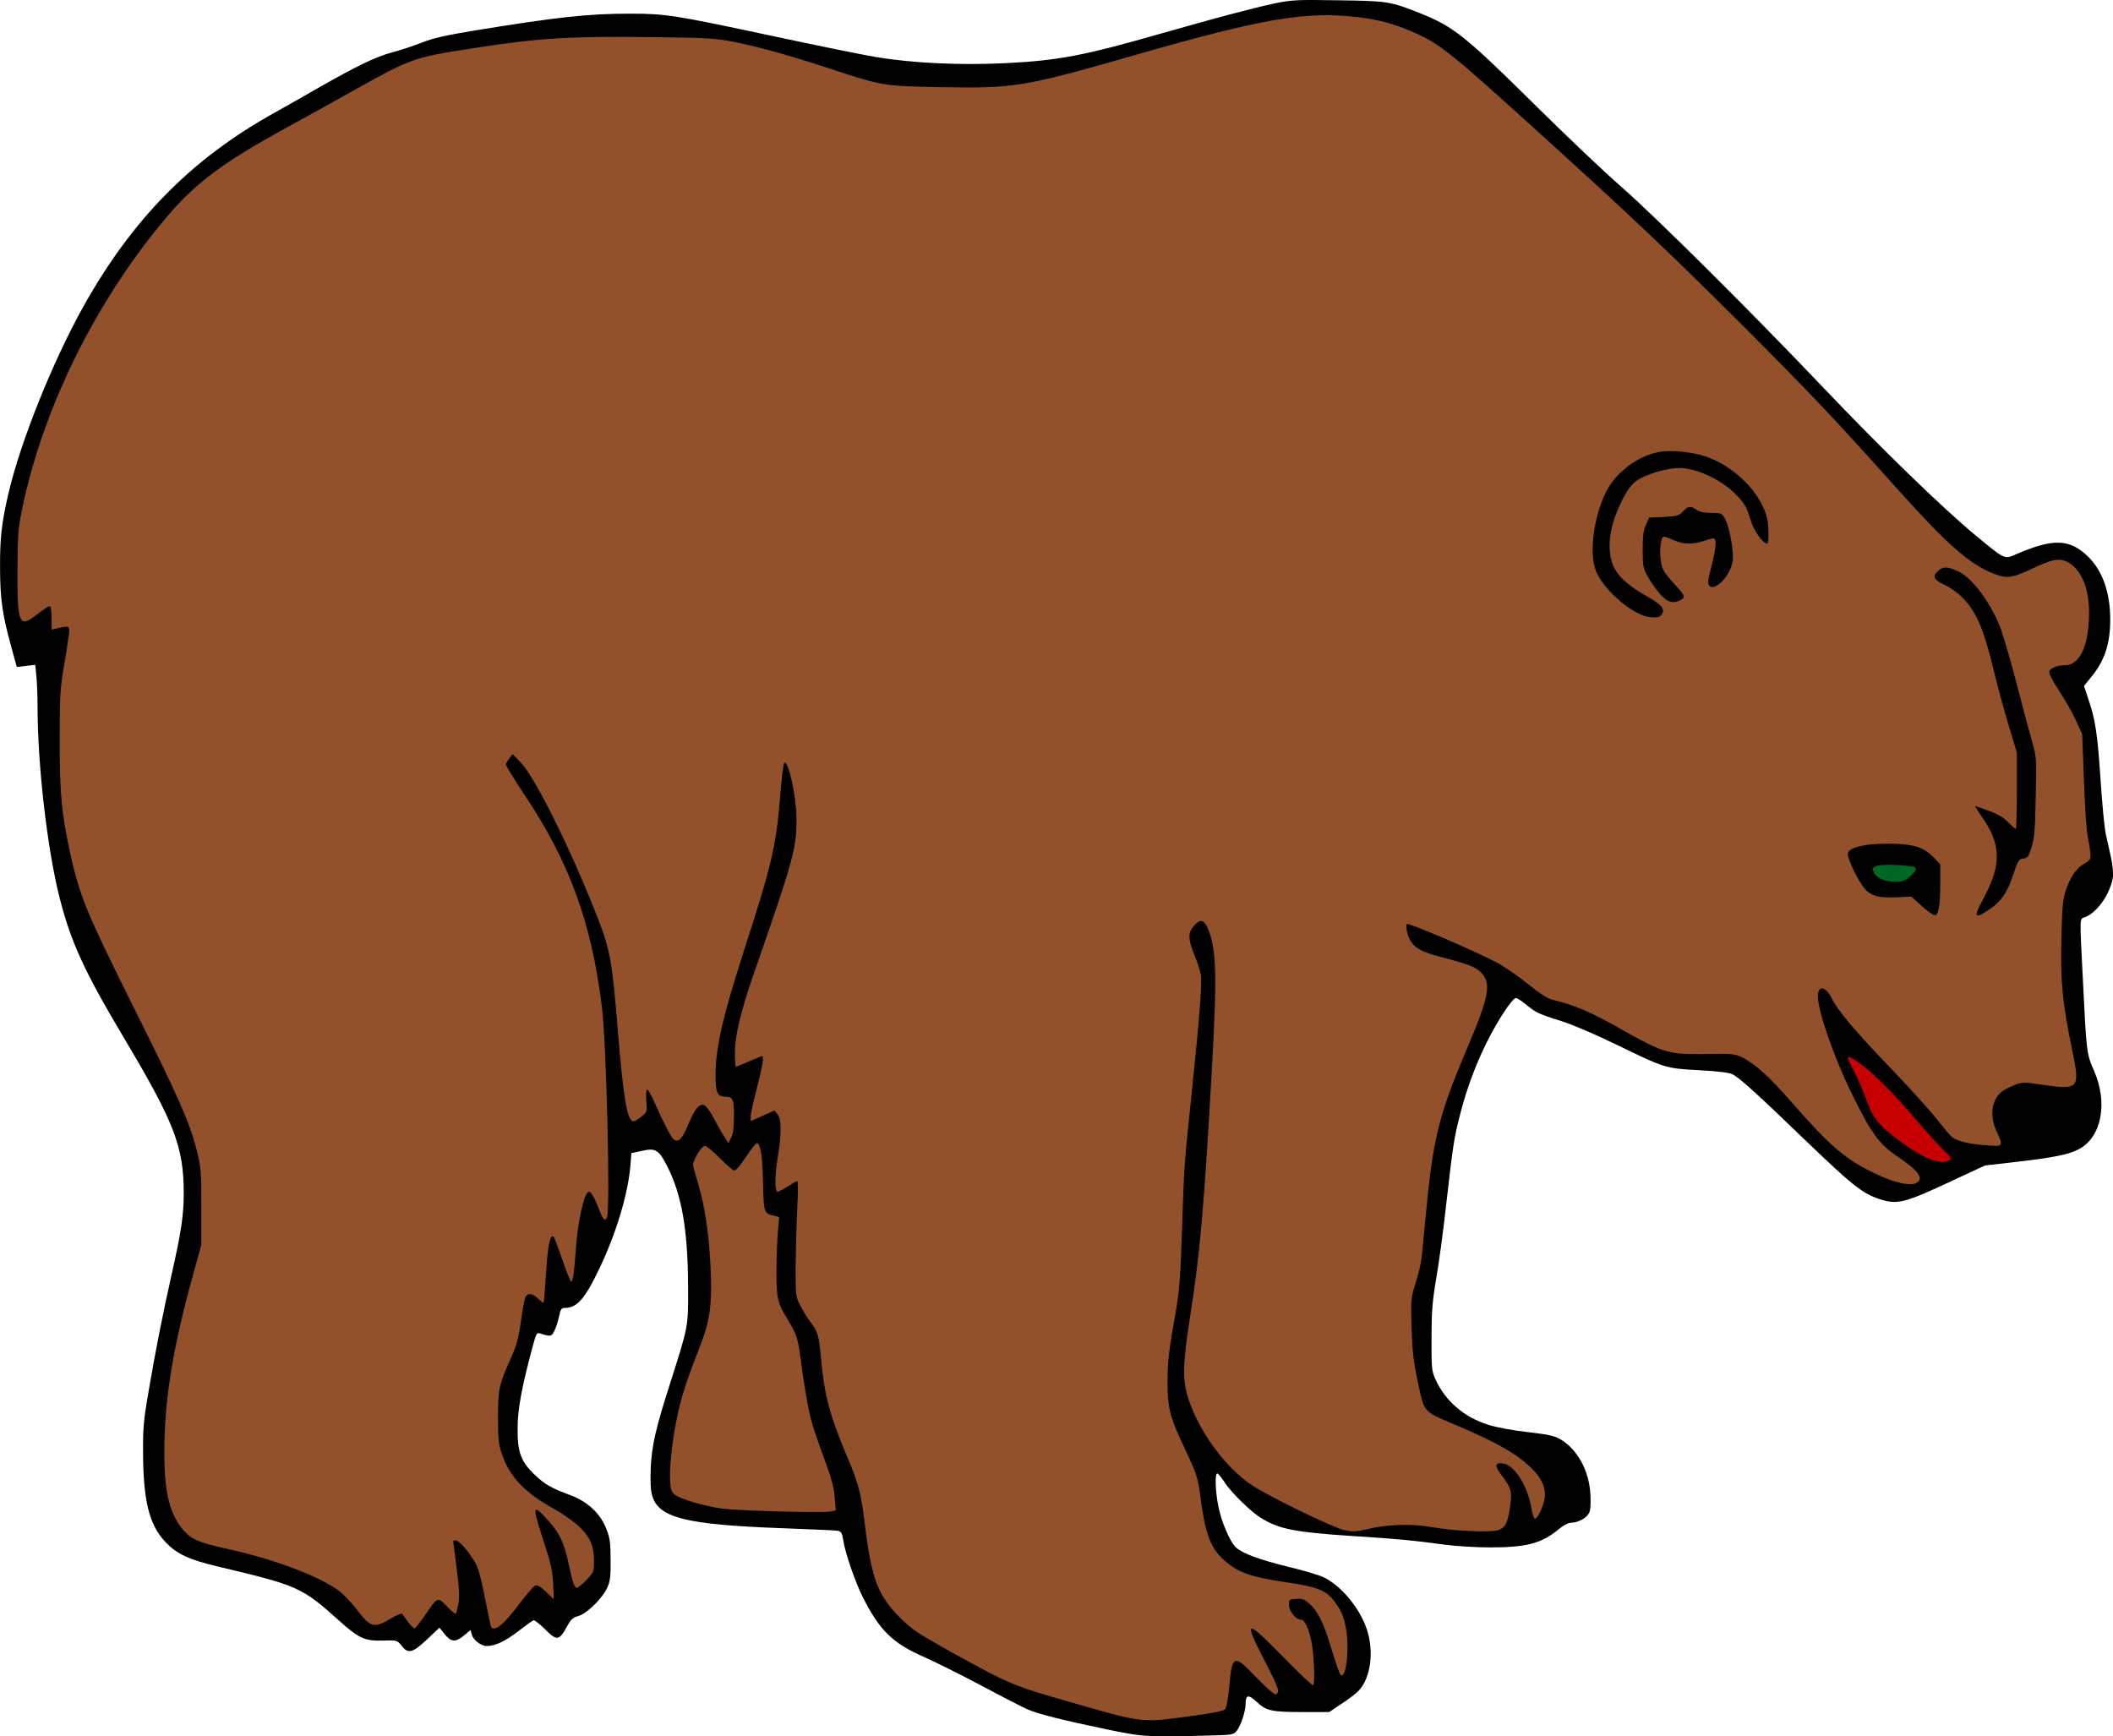 <?xml version="1.0" encoding="UTF-8" standalone="no"?>
<svg xmlns="http://www.w3.org/2000/svg" viewBox="0 0 1199.923 986.078" preserveAspectRatio="xMidYMid meet">
  <path style="fill:#000000;stroke:none;stroke-width:0.1" d="m 722.831,2.162 c -12.5,2.7 -32.6,8.1 -62.5,16.6 -45,12.9 -59.2,15.6 -89.2,17.1 -25.7,1.3 -53.3,0 -73.8,-3.5 -8,-1.3 -34.7,-6.8 -59.5,-12.1 -54.8,-11.7 -59.8,-12.5 -80,-12.5 -23.8,0 -41.4,1.9 -88.5,9.6 -16.3,2.7 -23.6,4.3 -30,6.9 -4.7,1.9 -12.2,4.3 -16.7,5.5 -9.3,2.5 -19.9,7.6 -41.8,20.1 -8.2,4.7 -19.6,11.2 -25.2,14.3 -46.9,26.1 -80.6,60.3 -108.4,110.1 -17.4,31.3 -35.5,76.3 -42.4,105.8 -3.9,16.8 -4.9,25.4 -4.8,42.2 0,17.6 1.3,26.9 6.4,45.2 l 3.1,11.3 5.3,-0.6 5.2,-0.6 0.6,6.2 c 0.4,3.5 0.7,11.7 0.7,18.4 0.1,32.9 5.5,80.1 12.5,107.6 6.4,25.2 14,41.8 36.4,79.4 28.8,48.3 34.1,62 34.1,88.5 0,12.3 -1.4,22 -6.9,46.2 -4.9,21.9 -9.2,43.4 -13.2,67.1 -2.7,15.5 -3.1,20.7 -3,33.8 0.1,27.2 3.4,40.8 12.3,50.5 6.5,7.1 13.6,10.5 30.8,14.5 44.8,10.6 47.2,11.7 68,30.4 11.5,10.3 14.7,11.8 25.1,11.5 8,-0.2 8.1,-0.2 10.6,2.9 3.7,4.8 6.2,4.2 14.4,-3.5 l 7.1,-6.7 3,3.7 c 3.7,4.5 6.1,4.7 11,0.7 l 3.7,-3.1 0.7,2.6 c 0.7,3 5.3,6.5 8.4,6.5 4.8,0 10.2,-2.5 17.7,-8.2 4.3,-3.3 8.3,-6.2 8.9,-6.4 0.5,-0.3 3.6,2.1 6.6,5.1 6.7,6.7 8,6.5 12.4,-1.5 2.2,-4.1 3.4,-5.2 6.4,-6 4.8,-1.3 13.6,-9.9 16.4,-15.9 1.8,-3.9 2.1,-6.4 2,-16.1 0,-9.6 -0.4,-12.5 -2.4,-17.5 -3.4,-8.7 -10.4,-15.3 -20,-19 -11.3,-4.2 -14.9,-6.2 -20.6,-11.7 -7.9,-7.4 -9.9,-12.8 -9.8,-26.3 0,-11 2.3,-23.3 8.6,-46.8 1.9,-7.2 2.3,-7.8 4.2,-7.2 5.9,1.9 6.4,1.8 8,-1.3 0.9,-1.7 2.1,-5.4 2.7,-8.2 0.9,-4.4 1.4,-5 3.5,-5 6.7,0 11.4,-5.4 19.4,-22.3 9.5,-19.8 16.1,-41.8 17.6,-57.9 l 0.6,-7.7 5.5,-1.2 c 8.4,-1.9 10,-0.9 15.1,9.1 8.1,16.2 11.5,36 11.6,67.5 0.1,23.6 0.4,22 -10.3,55.7 -8,24.9 -10.3,35 -10.9,47.5 -0.3,7.6 -0.1,12.7 0.8,15.8 3.5,12.7 19.1,16.6 74,18.6 16.2,0.6 30.5,1.2 31.6,1.5 1.7,0.3 2.3,1.4 2.9,5.1 0.9,6.9 6.8,23.9 11.1,32.5 9.4,18.7 17,26.2 34.1,33.7 6.5,2.9 21.5,10.3 33.3,16.6 11.8,6.3 23.5,12.3 26,13.4 6.1,2.7 19.7,6.1 44.1,11.2 21.9,4.6 24,4.7 60.2,3.7 12.3,-0.3 12.9,-0.4 14.8,-2.8 2.2,-2.8 4.9,-11.1 4.9,-14.9 0,-5.5 1.5,-5.8 6.3,-1.4 5.6,5.2 8.4,5.8 26.7,5.8 h 14.5 l 7,-4.7 c 3.9,-2.5 8.3,-5.9 9.8,-7.5 6.9,-7.4 8.8,-22.8 4.3,-35.5 -4.2,-11.9 -14.5,-24.1 -24.2,-28.8 -2.3,-1.2 -11.4,-3.9 -20.2,-6 -16.6,-4.1 -26.1,-7.6 -29.8,-11.1 -3.3,-3.1 -8.3,-14.8 -9.9,-23.4 -1.7,-8.6 -2,-18.5 -0.6,-18.5 0.5,0 2.3,2.2 4.1,4.9 3.5,5.6 15,16.9 20.8,20.4 10.1,6.3 19.4,8.1 51.4,10.2 25.4,1.6 34.9,2.5 53.3,5 6.1,0.8 17.5,1.5 25.5,1.5 20.6,0 29.2,-2.3 38.9,-10.4 2.4,-2 5.4,-3.6 6.7,-3.6 4,0 8.8,-2.5 10.3,-5.3 1,-1.8 1.2,-5 0.9,-10.9 -0.7,-13.4 -7.4,-25.6 -17.2,-31.3 -3.2,-1.9 -7.1,-2.7 -18.5,-4 -8.1,-0.9 -17.9,-2.7 -22.2,-4.1 -13.9,-4.4 -24.3,-13.3 -30.1,-25.9 -2.1,-4.7 -2.3,-6.3 -2.2,-23.5 0,-15.4 0.5,-21.1 2.7,-34 1.5,-8.5 4.1,-27.7 5.7,-42.5 3.8,-33.3 4.4,-37.3 8,-51.1 5.4,-20.9 14,-40.8 24.6,-57.2 2.9,-4.5 6,-8.2 6.8,-8.2 0.8,0 3.3,1.6 5.7,3.6 5.7,4.7 7.6,5.6 19.9,9.4 6.1,1.9 19.1,7.4 31,13.2 28.2,13.7 28.4,13.8 47.7,14.8 10.9,0.6 17.2,1.4 19,2.4 3.9,2.1 13.2,10.4 41.7,37.9 26.4,25.3 31.6,29.4 41,32.7 10.7,3.6 14.3,2.7 43.3,-10.9 l 17.2,-8 18.3,-2.1 c 20.7,-2.4 29.1,-4.1 34.7,-7 13.1,-6.6 17,-26.2 8.9,-44.7 -4.2,-9.5 -4.3,-10.4 -6.3,-51.3 -1.9,-38 -2.1,-34.5 1.4,-36 6.9,-2.8 14.1,-13.2 15.6,-22.5 0.3,-2.3 -0.1,-6.9 -1,-11 -0.8,-3.9 -2.2,-9.9 -3,-13.5 -0.8,-3.6 -2.1,-17.5 -3,-31 -1.7,-25.8 -2.9,-34.1 -7,-46 l -2.4,-7.2 3.8,-4.7 c 7.8,-9.3 11.1,-19.1 11.1,-32.9 0,-15.4 -4.2,-27.4 -12.3,-35.6 -10.6,-10.5 -20,-10.8 -41.4,-1.5 -6.5,2.8 -5.9,3.1 -23.1,-11.1 -19.2,-16 -53.7,-49.5 -86.1,-83.6 -40.6,-42.7 -95.8,-97.6 -115.1,-114.4 -9.1,-7.9 -31.1,-28.8 -49,-46.5 -39,-38.6 -45.9,-44.1 -64.5,-51.6 -17.4,-6.9 -18.6,-7.1 -47,-7.5 -24.4,-0.4 -26.7,-0.2 -37,2 z" id="path889" />
  <path style="fill:#92512b;stroke:none;stroke-width:0.1;fill-opacity:1" d="m 771.331,9.762 c 11.9,1.5 20.1,3.7 30.3,8.1 15.9,6.9 20.5,10.5 71.7,56.9 52,47.1 74.6,68.5 116.1,109.9 38.9,38.9 52.4,53.2 89,94.1 26.8,29.9 39.6,41.2 52.9,46.7 8.1,3.3 11.1,3 23,-2.7 11.6,-5.5 15.7,-6.1 20.8,-3 7,4.3 11.2,14.7 11.2,27.8 0,19 -5.1,30.2 -13.7,30.2 -4.2,0 -8.2,1.6 -8.9,3.5 -0.4,0.9 1.8,5.2 5.4,10.8 3.4,5 7.7,12.7 9.7,17 l 3.6,7.8 1,26.2 c 0.5,14.4 1.4,28.7 2.1,31.7 0.6,3 1.3,7.3 1.5,9.5 0.4,3.8 0.2,4.1 -3.6,6.3 -4.5,2.5 -8,7.9 -10.7,16.2 -1.3,4.2 -1.8,10.5 -2.1,26.6 -0.6,24.1 0.6,36.4 6.1,62.9 4.6,22 3.9,22.8 -16.5,19.8 -11,-1.6 -11.9,-1.6 -16.2,0.1 -2.5,0.9 -5.8,2.7 -7.3,3.8 -5.8,4.6 -7,13.8 -2.9,22.6 3.9,8.4 3.8,8.6 -5.2,7.9 -11,-0.8 -17.8,-2.5 -20.5,-5.1 -1.3,-1.2 -5.3,-6 -9,-10.7 -3.6,-4.6 -15.1,-17.2 -25.3,-27.9 -20.3,-21.1 -30.4,-33.1 -33.6,-39.8 -3.4,-6.9 -7.9,-7.6 -7.9,-1.2 0,8.4 9,34.4 19,54.8 11.2,22.9 15.7,29.2 26.5,36.4 12,8.1 15.1,12.7 10,15 -3.5,1.6 -11.8,-0.3 -22.1,-5.1 -17.6,-8.3 -26.1,-15.5 -48.1,-40.7 -12.9,-14.8 -20.8,-21.9 -28.3,-25.7 -4.2,-2 -5.6,-2.2 -21,-1.9 -20.9,0.3 -23.6,-0.5 -47.9,-14.2 -16.8,-9.6 -26.4,-13.7 -38.8,-16.6 -2.8,-0.7 -7.3,-3.6 -14,-9 -5.4,-4.4 -13.4,-9.9 -17.7,-12.2 -14.3,-7.4 -50.1,-22.7 -51,-21.8 -0.5,0.5 -0.4,2.8 0.4,5.5 1.8,6.5 6,9.7 16.1,12.4 19.2,5.1 22.3,6.3 25.6,9.6 6,6 4.7,13.3 -7.6,42.4 -16.7,39.3 -19.8,52 -24.1,99 -2.3,24.7 -2.2,24.1 -5.7,35.8 -2.4,7.8 -2.5,9.3 -2,24.5 0.3,12.3 1.1,19.3 3,28.3 4.5,21 2.5,18.6 23.5,27.6 20.7,8.8 32.1,15.2 39.9,22.3 6.5,5.9 9.3,11 9.3,16.9 0,4.3 -3.5,12.7 -5.6,13.4 -0.5,0.2 -1.5,-2.6 -2.1,-6.1 -2.1,-12.2 -9.2,-23.8 -15.4,-25.1 -5.1,-1.1 -5.8,0.8 -2.1,5.7 6.2,8.2 6.7,9.8 5.4,18.7 -1.3,9.1 -2.5,11.6 -6.4,13.2 -3.8,1.6 -25.4,0.6 -37.8,-1.6 -11.4,-2.1 -25.9,-1.6 -36.8,1.1 -6.2,1.5 -8.1,1.6 -13,0.6 -6.3,-1.3 -41.5,-18.4 -52.2,-25.3 -16,-10.3 -32.5,-33.5 -37.5,-52.9 -2.3,-8.8 -1.8,-18.6 2,-43.1 5.7,-36.3 8,-62.4 12.5,-142.9 2.9,-51.2 2.4,-65.9 -2.3,-77.3 -2.2,-5.2 -4.4,-5.7 -7.9,-1.9 -3.6,4.2 -3.6,7.4 0.2,16.9 1.7,4.1 3.3,9.1 3.6,11.2 0.8,4.7 -0.8,24.8 -5.1,66.1 -4.4,42.2 -4.4,42.1 -5.6,78.9 -0.7,23.2 -1.5,34.5 -3,43 -4.5,25.6 -5.2,31.1 -5.2,42.6 -0.1,15.2 1.3,20.6 10.3,39.5 6.4,13.7 6.9,15.2 8.4,26.5 2.8,21.1 5.6,28.7 13.5,35.8 7.8,7 15.2,9.6 36.6,12.7 15.7,2.3 21,4.4 25.3,9.8 4.4,5.6 6,9.2 7.3,16.7 2,11.6 -0.1,28.9 -3.2,25.8 -0.5,-0.5 -2.8,-7 -5,-14.4 -4.6,-15.2 -7.8,-21.7 -12.7,-26 -2.8,-2.5 -4.1,-3 -7.5,-2.7 -4.1,0.3 -4.2,0.4 -4,3.8 0.2,3.6 3.9,8 6.8,8 2.4,0 5.4,7.3 6.5,16.1 1.1,9.3 1.3,20.2 0.4,21.2 -0.4,0.3 -7.9,-6.8 -16.8,-15.9 -21.9,-22.3 -23.1,-22 -10.5,2.5 6.2,11.9 8,16.2 7.2,17.4 -0.8,1.6 -1.2,1.5 -3.8,-0.5 -1.7,-1.3 -5.9,-5.4 -9.5,-9.1 -11.5,-12.1 -12.7,-11.6 -14.2,5.9 -0.7,7.3 -1.6,12.5 -2.4,13.3 -0.9,1 -8.1,2.4 -21.7,4.2 -26.2,3.4 -24.9,3.6 -65.7,-8.1 -33.5,-9.6 -34.8,-10.2 -68.5,-28.8 -18.3,-10.2 -22,-12.6 -28.6,-19.2 -12.4,-12.3 -16.3,-22.2 -19.8,-51 -2.5,-20.2 -3.7,-25 -10.5,-40.9 -9.7,-23 -12.8,-34.7 -14.6,-54.8 -1.3,-13.8 -1.9,-16 -5.9,-21 -1.6,-2.1 -4.2,-6.3 -5.8,-9.3 -2.8,-5.4 -2.8,-5.8 -2.8,-22.5 0.1,-9.4 0.5,-24.1 0.9,-32.8 0.5,-9.3 0.5,-15.7 0,-15.7 -0.5,0 -2.9,1.4 -5.4,3 -2.5,1.6 -5.1,3 -5.7,3 -1.8,0 -1.7,-9.2 0.2,-20.5 2,-12.5 2,-20.7 -0.3,-23.5 l -1.7,-2.1 -6.8,3 -6.7,3 v -2.7 c 0,-1.5 1.6,-8.7 3.5,-16.1 3.3,-12.9 4.2,-18.1 2.9,-18.1 -0.3,0 -3.6,1.4 -7.4,3 -3.8,1.7 -7.1,3 -7.4,3 -0.3,0 -0.6,-3.5 -0.6,-7.8 0,-9.7 3.3,-23.4 10.6,-44.6 22.9,-65.7 24.4,-71.4 24.4,-88.6 -0.1,-12.8 -4.7,-33.7 -7,-31.4 -0.5,0.5 -1.6,9.6 -2.4,20.2 -2.2,26.9 -4.7,37.7 -20.7,87.1 -11.9,37.1 -15.9,54.5 -15.9,70.2 0,9.4 1.1,11.9 5.3,11.9 4.6,0 5.2,1.3 5.2,11.2 -0.1,6.6 -0.5,10.2 -1.7,12.2 l -1.5,3 -2.5,-4 c -1.4,-2.1 -4,-6.7 -5.8,-10.2 -1.8,-3.5 -4.1,-6.7 -5.1,-7.2 -2.8,-1.5 -5.6,1.7 -9.2,10.4 -3.3,8 -5.3,10.4 -7.9,9.3 -1.5,-0.5 -5.8,-8.7 -11.7,-22 -1.6,-3.7 -3.4,-6.7 -3.9,-6.7 -0.6,0 -0.8,2.7 -0.5,6.3 0.5,6.1 0.5,6.4 -2.7,9 -1.7,1.5 -3.8,2.7 -4.6,2.7 -3.5,0 -5.7,-12.8 -8.9,-52 -3.1,-38.3 -4.4,-45.4 -11,-62.5 -15.1,-38.8 -35.6,-80.4 -44.3,-89.5 l -4.4,-4.5 -1.9,2.4 c -1,1.3 -1.9,2.9 -1.9,3.6 0,0.7 4.7,8.3 10.4,16.9 25.7,38.4 38.2,72.8 44.1,120.8 2.6,21.2 4.8,114.1 2.9,119.2 -1.1,2.8 -2.2,1.7 -4.4,-4.1 -2.4,-6.4 -4.6,-10.3 -5.9,-10.3 -2.6,0 -6.4,17 -7.5,33.5 -0.9,12.9 -1.6,17.5 -2.6,17.5 -0.4,0 -2.7,-5.6 -5,-12.5 -2.3,-6.9 -4.6,-12.7 -5,-13 -2,-1.2 -3.2,4.6 -4.2,20.3 -0.6,9.2 -1.2,16.9 -1.4,17.1 -0.3,0.3 -1.7,-0.8 -3.2,-2.2 -3.3,-3.1 -5.7,-3.4 -7.1,-0.9 -0.5,1 -1.7,7.2 -2.6,13.8 -1.3,9.4 -2.5,13.7 -5.5,20.5 -7,15.5 -7.5,17.9 -7.5,33.9 0,12.6 0.3,15.4 2.3,21.3 4.4,12.7 13,21.7 29.5,30.8 4.3,2.4 10.2,6.5 13.2,9.1 7,6.3 9.5,11.5 9.5,20.1 0,6.5 -0.1,6.8 -4.3,11.2 -2.4,2.5 -4.8,4.5 -5.5,4.5 -1.3,0 -2.6,-4 -4.6,-13.6 -2.5,-12.1 -5.2,-17.6 -11.7,-24.8 -9.2,-10 -9.3,-9 -1.7,14.4 3.2,9.7 4.2,14.5 4.6,21.5 l 0.4,9 -4.4,-4.3 c -3.1,-2.9 -5,-4.1 -6.1,-3.6 -0.9,0.3 -4.8,4.8 -8.6,9.8 -9.1,12.3 -14.6,16.8 -16.5,13.7 -0.3,-0.5 -1.7,-7 -3.1,-14.4 -1.4,-7.5 -3.4,-16.1 -4.6,-19.1 -2.1,-5.7 -10,-15.6 -12.5,-15.6 -0.8,0 -1.4,0.1 -1.4,0.2 0,0.2 0.9,7.1 2,15.5 1.5,11.7 1.7,16.4 1,20.4 -0.6,2.9 -1.2,5.4 -1.4,5.7 -0.3,0.2 -2.5,-1.7 -5.1,-4.3 -5.4,-5.6 -5.3,-5.6 -12.6,5.2 -2.8,4 -5.4,7.3 -5.9,7.3 -0.5,0 -2.1,-1.7 -3.6,-3.7 -1.6,-2.1 -3.1,-4.2 -3.4,-4.6 -0.4,-0.4 -3.3,0.8 -6.6,2.8 -9.1,5.5 -11.4,4.9 -18.6,-4.6 -3.1,-4.2 -7.9,-9.2 -10.5,-11.2 -11.5,-8.4 -36.5,-17.9 -62.8,-23.7 -16.8,-3.7 -20.9,-5.5 -25.4,-10.5 -8,-9.1 -11.1,-21.5 -11.1,-44.2 0,-30.5 4.9,-60.4 17,-103.6 l 4,-14.4 v -21.9 c 0,-20.3 -0.2,-22.7 -2.6,-31.9 -4.1,-16.3 -10.4,-30.3 -36.5,-82.6 -26.2,-52.7 -29.9,-61.6 -35.3,-85.9 -4.9,-22.4 -6.1,-34.3 -6,-64.5 0,-25.9 0.2,-29.2 2.7,-43.8 1.5,-8.7 2.7,-16.9 2.7,-18.2 0,-2.7 -0.6,-2.9 -6.2,-1.6 l -3.8,0.9 v -6.3 c 0,-3.5 -0.4,-6.6 -0.9,-7 -0.5,-0.3 -3.7,1.7 -7.1,4.4 -10.5,8.4 -11.5,6.1 -11.4,-24.9 0.1,-20.1 0.4,-23.8 2.7,-35 12.2,-58.7 43.2,-120.5 84.1,-167.9 15.2,-17.5 30.8,-29.1 65.1,-47.9 11,-6 28.9,-15.9 39.7,-22 32.5,-18.1 33.4,-18.4 67.9,-23.7 36.4,-5.7 54.5,-6.8 100.8,-6.2 30.1,0.3 36,0.7 45.6,2.5 14.6,2.9 32.7,7.9 56.4,15.7 28.8,9.5 29.4,9.6 61.4,10.2 42.3,0.8 47.4,0 110.2,-18 73.4,-21.1 98,-25.3 127.5,-21.7 z" id="path887" />
  <path style="fill:#000000;stroke:none;stroke-width:0.1" d="m 1187.331,500.862 c -0.7,1.1 -1.4,1.9 -1.6,1.6 -0.7,-0.7 0.7,-3.7 1.7,-3.7 0.6,0 0.5,0.9 -0.1,2.1 z" id="path885" />
  <path style="fill:#c60000;stroke:none;stroke-width:0.1;fill-opacity:1" d="m 1067.131,613.262 c 5.2,4.9 14.4,14.8 20.4,22 6.1,7.1 13.3,15.2 16.1,17.8 4.2,3.9 4.9,5 3.7,5.7 -5,3.2 -14.8,-0.6 -28.7,-10.9 -11.8,-8.8 -15.2,-13.1 -19.1,-24.2 -1.9,-5.2 -4.9,-12.2 -6.8,-15.6 -1.9,-3.4 -3.4,-6.6 -3.4,-7.3 0,-2.3 8.6,3.7 17.8,12.5 z" id="path883" />
  <path style="fill:#000000;stroke:none;stroke-width:0.1" d="m 1154.631,628.462 c 1.1,1.1 -1.4,3.3 -3.8,3.3 -3.4,0 -5.5,-1 -5.5,-2.6 0,-1 1.3,-1.4 4.3,-1.4 2.4,0 4.7,0.3 5,0.7 z" id="path881" />
  <path style="fill:#92512b;stroke:none;stroke-width:0.1;fill-opacity:1" d="m 432.431,655.962 c 0.4,2.9 0.8,10.5 0.9,16.8 0.3,15 0.6,16.3 5.3,17.4 l 3.8,1 -0.7,8.5 c -0.4,4.7 -0.8,14.7 -0.8,22.1 -0.1,15.1 0.6,18.1 6.3,27.5 5.5,9 5.9,10.3 8.1,27.3 1.2,8.6 2.9,19.5 4,24.2 1.8,8.3 3.1,12.3 10.5,32.5 2.4,6.5 3.9,12.5 4.2,17.2 l 0.6,7.2 -2.8,0.7 c -3.7,0.9 -53,-0.4 -62.2,-1.7 -9.5,-1.3 -23,-5.3 -26.2,-7.7 -2.2,-1.6 -2.6,-2.8 -2.9,-8.3 -0.4,-8.3 1.3,-23.5 4.3,-37.4 2.3,-10.8 5.1,-19.2 13.4,-40.7 5.3,-13.7 6.4,-24.1 5.1,-46.4 -1.1,-18 -3.2,-31.3 -6.7,-43.4 -1.4,-4.7 -2.8,-9.4 -3,-10.6 -0.6,-2.6 4.6,-11.4 6.7,-11.4 0.9,0 4.7,3.1 8.5,7 3.8,3.8 7.5,7 8.2,7 0.6,0 2.4,-1.8 4,-4.1 8.3,-11.9 8.5,-12.1 9.6,-11 0.6,0.6 1.4,3.4 1.8,6.3 z" id="path879" />
  <path style="fill:#000000;stroke:none;stroke-width:0.1" d="m 883.631,829.462 c 3.2,3.5 6.4,10.5 7.3,16.3 0.9,6 -0.6,4.3 -4,-4.8 -1.6,-4 -3.9,-8.6 -5.2,-10.1 -4,-4.8 -2.5,-5.9 1.9,-1.4 z" id="path877" />
  <path style="fill:#000000;stroke:none;stroke-width:0.1" d="m 941.531,256.762 c -11.9,2.5 -24,11.7 -29.4,22.4 -7.4,14.7 -10,36.4 -5.4,46.1 5.1,11 21.2,24.4 30.3,25.2 3.6,0.4 5.2,0.1 6.2,-1 2.7,-3.4 0.9,-5.8 -8.3,-11 -9.3,-5.2 -15.4,-10.5 -18.1,-15.7 -4.2,-8.1 -3.6,-20.1 1.5,-32.4 4.8,-11.4 8.2,-16.2 13.8,-19 6.2,-3.1 15.7,-5.6 21.6,-5.6 9.7,0 24.3,6.9 32.2,15.2 4.9,5.1 5.8,6.7 8.4,14.9 1.7,5.7 6.9,12.9 9.3,12.9 0.5,0 0.8,-3.5 0.6,-7.8 -0.3,-6.2 -1,-9 -3.6,-14.2 -5.9,-12 -18.6,-22.9 -31.9,-27.5 -7.8,-2.7 -20.6,-3.9 -27.2,-2.5 z" id="path875" />
  <path style="fill:#000000;stroke:none;stroke-width:0.1" d="m 955.731,290.462 c -2.2,2.4 -3.3,2.7 -10.8,3.1 l -8.4,0.4 -1.9,4.1 c -1.4,3.1 -1.8,6.6 -1.8,14.2 0,9.1 0.3,10.5 2.8,15 1.5,2.8 4.6,7.2 6.8,9.8 4.2,4.9 7.6,6 12,3.7 2.7,-1.5 2.4,-2.5 -2.4,-7.8 -7.4,-8.2 -7.9,-9 -8.8,-13.9 -1.1,-5.8 -0.1,-14.3 1.6,-14.3 0.7,0 3.2,0.9 5.6,2 5.3,2.4 11.1,2.5 16.9,0.5 2.3,-0.8 4.9,-1.5 5.6,-1.5 2.1,0 1.7,5.1 -1.1,16 -2,8 -2.2,9.7 -1.1,10.9 3.4,3.3 12.1,-6 13.2,-14.1 0.8,-5.4 -1.9,-19.9 -4.5,-24.3 -1.6,-2.8 -2.1,-3 -7.7,-3 -4,0 -6.7,-0.6 -8.4,-1.8 -3.3,-2.3 -4.7,-2.2 -7.6,1 z" id="path873" />
  <path style="fill:#000000;stroke:none;stroke-width:0.1" d="m 1100.731,324.062 c -3.6,3.1 -2.7,5.2 3.2,7.9 2.6,1.1 6.6,3.8 9,6 9,8.3 13.3,17.9 19.5,43.7 2.2,9 6,23 8.5,31.1 l 4.4,14.7 v 21.7 c 0,11.9 -0.3,21.6 -0.6,21.6 -0.4,0 -2.3,-1.7 -4.3,-3.8 -2.5,-2.6 -6.1,-4.7 -11,-6.5 -4,-1.5 -7.5,-2.7 -7.8,-2.7 -0.2,0 1.2,2.3 3.2,5.2 11.7,16.3 12.1,27.7 1.4,47.5 -5.8,10.7 -5.1,11.8 3.6,5.9 6.3,-4.2 9.8,-9.1 12.9,-18.1 3.5,-10.3 3.6,-10.4 6.4,-10.7 2.3,-0.3 2.9,-1.2 4.5,-6.3 1.6,-4.9 2.1,-10 2.4,-28.6 0.5,-22.3 0.5,-22.7 -2.2,-32 -1.5,-5.2 -5.3,-19.5 -8.5,-31.9 -3.2,-12.4 -7.3,-26.5 -9,-31.3 -5.3,-14.4 -16.2,-29.3 -24.3,-33 -6.2,-2.8 -8.4,-2.9 -11.3,-0.4 z" id="path871" />
  <path style="fill:#000000;stroke:none;stroke-width:0.1" d="m 1060.531,479.762 c -7.8,1.2 -11.2,2.8 -11.2,5.4 0,2.9 6,15.3 9.4,19.3 3.7,4.4 8.2,5.6 18.3,5.1 l 8.4,-0.4 5.8,5.3 c 3.3,2.9 6.6,5.3 7.5,5.3 2.1,0 3.1,-5.5 3.1,-18.2 v -10.7 l -3.5,-3.7 c -5.5,-5.7 -10.7,-7.6 -22.4,-8 -5.6,-0.1 -12.5,0.1 -15.4,0.6 z" id="path869" />
  <path style="fill:#000000;stroke:none;stroke-width:0.1" d="m 1084.331,485.562 c 4.1,2.2 11,11.5 11,14.9 0,2.3 -0.2,2.3 -9.7,2.2 -15.2,-0.1 -20.8,-1.1 -23.2,-3.9 -2.8,-3.4 -4.3,-8.8 -3,-11.1 2.1,-4 18.7,-5.4 24.9,-2.1 z" id="path867" />
  <path style="fill:#006823;stroke:none;stroke-width:0.1;fill-opacity:1" d="m 1065.631,491.762 c -2.6,1.1 -2.7,1.4 -1.3,4.1 1.6,2.9 6.4,4.9 12,4.9 4.3,0 5.5,-0.5 8.8,-3.4 2.6,-2.5 3.4,-3.8 2.6,-4.6 -1.4,-1.4 -19.3,-2.3 -22.1,-1 z" id="path865" />
</svg>